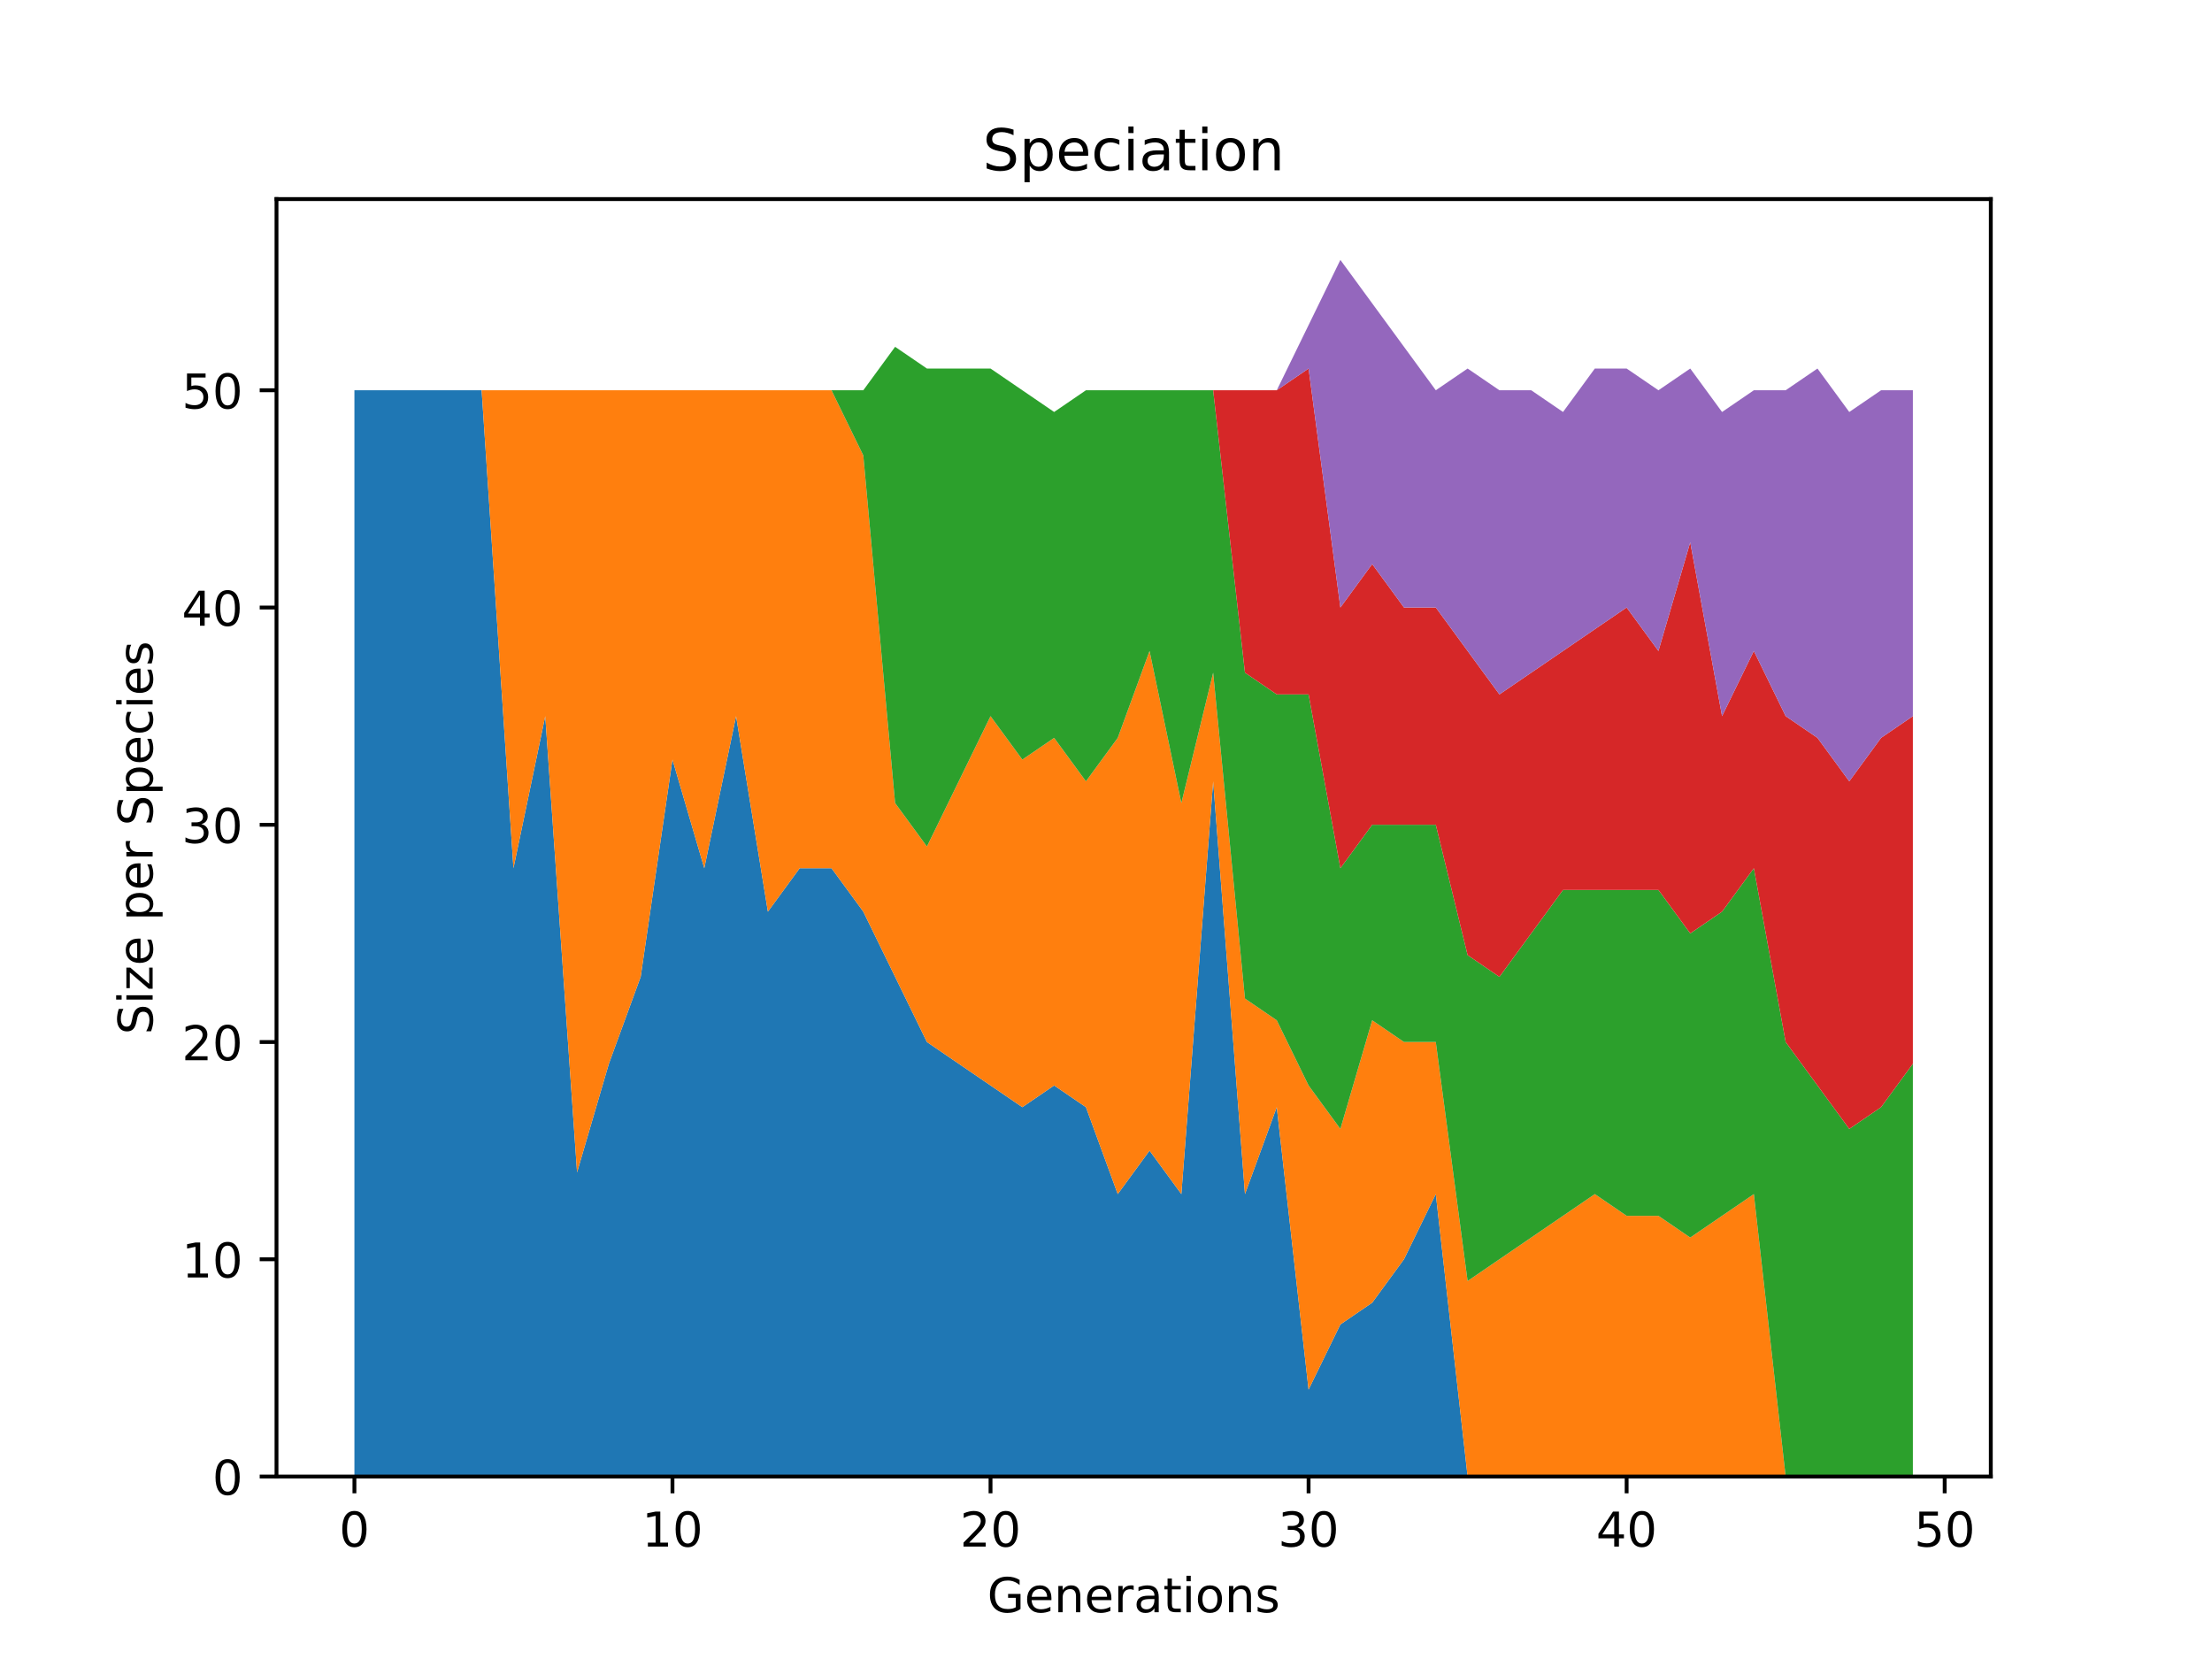 <?xml version="1.0" encoding="utf-8" standalone="no"?>
<!DOCTYPE svg PUBLIC "-//W3C//DTD SVG 1.1//EN"
  "http://www.w3.org/Graphics/SVG/1.1/DTD/svg11.dtd">
<!-- Created with matplotlib (https://matplotlib.org/) -->
<svg height="345.6pt" version="1.1" viewBox="0 0 460.8 345.6" width="460.8pt" xmlns="http://www.w3.org/2000/svg" xmlns:xlink="http://www.w3.org/1999/xlink">
 <defs>
  <style type="text/css">
*{stroke-linecap:butt;stroke-linejoin:round;}
  </style>
 </defs>
 <g id="figure_1">
  <g id="patch_1">
   <path d="M 0 345.6 
L 460.8 345.6 
L 460.8 0 
L 0 0 
z
" style="fill:#ffffff;"/>
  </g>
  <g id="axes_1">
   <g id="patch_2">
    <path d="M 57.6 307.584 
L 414.72 307.584 
L 414.72 41.472 
L 57.6 41.472 
z
" style="fill:#ffffff;"/>
   </g>
   <g id="PolyCollection_1">
    <path clip-path="url(#p97f38135a3)" d="M 73.833 81.298 
L 73.833 307.584 
L 80.458 307.584 
L 87.084 307.584 
L 93.71 307.584 
L 100.335 307.584 
L 106.961 307.584 
L 113.586 307.584 
L 120.212 307.584 
L 126.838 307.584 
L 133.463 307.584 
L 140.089 307.584 
L 146.714 307.584 
L 153.34 307.584 
L 159.966 307.584 
L 166.591 307.584 
L 173.217 307.584 
L 179.842 307.584 
L 186.468 307.584 
L 193.094 307.584 
L 199.719 307.584 
L 206.345 307.584 
L 212.97 307.584 
L 219.596 307.584 
L 226.222 307.584 
L 232.847 307.584 
L 239.473 307.584 
L 246.098 307.584 
L 252.724 307.584 
L 259.35 307.584 
L 265.975 307.584 
L 272.601 307.584 
L 279.226 307.584 
L 285.852 307.584 
L 292.478 307.584 
L 299.103 307.584 
L 305.729 307.584 
L 312.354 307.584 
L 318.98 307.584 
L 325.606 307.584 
L 332.231 307.584 
L 338.857 307.584 
L 345.482 307.584 
L 352.108 307.584 
L 358.734 307.584 
L 365.359 307.584 
L 371.985 307.584 
L 378.61 307.584 
L 385.236 307.584 
L 391.862 307.584 
L 398.487 307.584 
L 398.487 307.584 
L 398.487 307.584 
L 391.862 307.584 
L 385.236 307.584 
L 378.61 307.584 
L 371.985 307.584 
L 365.359 307.584 
L 358.734 307.584 
L 352.108 307.584 
L 345.482 307.584 
L 338.857 307.584 
L 332.231 307.584 
L 325.606 307.584 
L 318.98 307.584 
L 312.354 307.584 
L 305.729 307.584 
L 299.103 248.75 
L 292.478 262.327 
L 285.852 271.378 
L 279.226 275.904 
L 272.601 289.481 
L 265.975 230.647 
L 259.35 248.75 
L 252.724 162.761 
L 246.098 248.75 
L 239.473 239.698 
L 232.847 248.75 
L 226.222 230.647 
L 219.596 226.121 
L 212.97 230.647 
L 206.345 226.121 
L 199.719 221.595 
L 193.094 217.07 
L 186.468 203.493 
L 179.842 189.915 
L 173.217 180.864 
L 166.591 180.864 
L 159.966 189.915 
L 153.34 149.184 
L 146.714 180.864 
L 140.089 158.235 
L 133.463 203.493 
L 126.838 221.595 
L 120.212 244.224 
L 113.586 149.184 
L 106.961 180.864 
L 100.335 81.298 
L 93.71 81.298 
L 87.084 81.298 
L 80.458 81.298 
L 73.833 81.298 
z
" style="fill:#1f77b4;"/>
   </g>
   <g id="PolyCollection_2">
    <path clip-path="url(#p97f38135a3)" d="M 73.833 81.298 
L 73.833 81.298 
L 80.458 81.298 
L 87.084 81.298 
L 93.71 81.298 
L 100.335 81.298 
L 106.961 180.864 
L 113.586 149.184 
L 120.212 244.224 
L 126.838 221.595 
L 133.463 203.493 
L 140.089 158.235 
L 146.714 180.864 
L 153.34 149.184 
L 159.966 189.915 
L 166.591 180.864 
L 173.217 180.864 
L 179.842 189.915 
L 186.468 203.493 
L 193.094 217.07 
L 199.719 221.595 
L 206.345 226.121 
L 212.97 230.647 
L 219.596 226.121 
L 226.222 230.647 
L 232.847 248.75 
L 239.473 239.698 
L 246.098 248.75 
L 252.724 162.761 
L 259.35 248.75 
L 265.975 230.647 
L 272.601 289.481 
L 279.226 275.904 
L 285.852 271.378 
L 292.478 262.327 
L 299.103 248.75 
L 305.729 307.584 
L 312.354 307.584 
L 318.98 307.584 
L 325.606 307.584 
L 332.231 307.584 
L 338.857 307.584 
L 345.482 307.584 
L 352.108 307.584 
L 358.734 307.584 
L 365.359 307.584 
L 371.985 307.584 
L 378.61 307.584 
L 385.236 307.584 
L 391.862 307.584 
L 398.487 307.584 
L 398.487 307.584 
L 398.487 307.584 
L 391.862 307.584 
L 385.236 307.584 
L 378.61 307.584 
L 371.985 307.584 
L 365.359 248.75 
L 358.734 253.275 
L 352.108 257.801 
L 345.482 253.275 
L 338.857 253.275 
L 332.231 248.75 
L 325.606 253.275 
L 318.98 257.801 
L 312.354 262.327 
L 305.729 266.853 
L 299.103 217.07 
L 292.478 217.07 
L 285.852 212.544 
L 279.226 235.173 
L 272.601 226.121 
L 265.975 212.544 
L 259.35 208.018 
L 252.724 140.133 
L 246.098 167.287 
L 239.473 135.607 
L 232.847 153.71 
L 226.222 162.761 
L 219.596 153.71 
L 212.97 158.235 
L 206.345 149.184 
L 199.719 162.761 
L 193.094 176.338 
L 186.468 167.287 
L 179.842 94.875 
L 173.217 81.298 
L 166.591 81.298 
L 159.966 81.298 
L 153.34 81.298 
L 146.714 81.298 
L 140.089 81.298 
L 133.463 81.298 
L 126.838 81.298 
L 120.212 81.298 
L 113.586 81.298 
L 106.961 81.298 
L 100.335 81.298 
L 93.71 81.298 
L 87.084 81.298 
L 80.458 81.298 
L 73.833 81.298 
z
" style="fill:#ff7f0e;"/>
   </g>
   <g id="PolyCollection_3">
    <path clip-path="url(#p97f38135a3)" d="M 73.833 81.298 
L 73.833 81.298 
L 80.458 81.298 
L 87.084 81.298 
L 93.71 81.298 
L 100.335 81.298 
L 106.961 81.298 
L 113.586 81.298 
L 120.212 81.298 
L 126.838 81.298 
L 133.463 81.298 
L 140.089 81.298 
L 146.714 81.298 
L 153.34 81.298 
L 159.966 81.298 
L 166.591 81.298 
L 173.217 81.298 
L 179.842 94.875 
L 186.468 167.287 
L 193.094 176.338 
L 199.719 162.761 
L 206.345 149.184 
L 212.97 158.235 
L 219.596 153.71 
L 226.222 162.761 
L 232.847 153.71 
L 239.473 135.607 
L 246.098 167.287 
L 252.724 140.133 
L 259.35 208.018 
L 265.975 212.544 
L 272.601 226.121 
L 279.226 235.173 
L 285.852 212.544 
L 292.478 217.07 
L 299.103 217.07 
L 305.729 266.853 
L 312.354 262.327 
L 318.98 257.801 
L 325.606 253.275 
L 332.231 248.75 
L 338.857 253.275 
L 345.482 253.275 
L 352.108 257.801 
L 358.734 253.275 
L 365.359 248.75 
L 371.985 307.584 
L 378.61 307.584 
L 385.236 307.584 
L 391.862 307.584 
L 398.487 307.584 
L 398.487 221.595 
L 398.487 221.595 
L 391.862 230.647 
L 385.236 235.173 
L 378.61 226.121 
L 371.985 217.07 
L 365.359 180.864 
L 358.734 189.915 
L 352.108 194.441 
L 345.482 185.39 
L 338.857 185.39 
L 332.231 185.39 
L 325.606 185.39 
L 318.98 194.441 
L 312.354 203.493 
L 305.729 198.967 
L 299.103 171.813 
L 292.478 171.813 
L 285.852 171.813 
L 279.226 180.864 
L 272.601 144.658 
L 265.975 144.658 
L 259.35 140.133 
L 252.724 81.298 
L 246.098 81.298 
L 239.473 81.298 
L 232.847 81.298 
L 226.222 81.298 
L 219.596 85.824 
L 212.97 81.298 
L 206.345 76.773 
L 199.719 76.773 
L 193.094 76.773 
L 186.468 72.247 
L 179.842 81.298 
L 173.217 81.298 
L 166.591 81.298 
L 159.966 81.298 
L 153.34 81.298 
L 146.714 81.298 
L 140.089 81.298 
L 133.463 81.298 
L 126.838 81.298 
L 120.212 81.298 
L 113.586 81.298 
L 106.961 81.298 
L 100.335 81.298 
L 93.71 81.298 
L 87.084 81.298 
L 80.458 81.298 
L 73.833 81.298 
z
" style="fill:#2ca02c;"/>
   </g>
   <g id="PolyCollection_4">
    <path clip-path="url(#p97f38135a3)" d="M 73.833 81.298 
L 73.833 81.298 
L 80.458 81.298 
L 87.084 81.298 
L 93.71 81.298 
L 100.335 81.298 
L 106.961 81.298 
L 113.586 81.298 
L 120.212 81.298 
L 126.838 81.298 
L 133.463 81.298 
L 140.089 81.298 
L 146.714 81.298 
L 153.34 81.298 
L 159.966 81.298 
L 166.591 81.298 
L 173.217 81.298 
L 179.842 81.298 
L 186.468 72.247 
L 193.094 76.773 
L 199.719 76.773 
L 206.345 76.773 
L 212.97 81.298 
L 219.596 85.824 
L 226.222 81.298 
L 232.847 81.298 
L 239.473 81.298 
L 246.098 81.298 
L 252.724 81.298 
L 259.35 140.133 
L 265.975 144.658 
L 272.601 144.658 
L 279.226 180.864 
L 285.852 171.813 
L 292.478 171.813 
L 299.103 171.813 
L 305.729 198.967 
L 312.354 203.493 
L 318.98 194.441 
L 325.606 185.39 
L 332.231 185.39 
L 338.857 185.39 
L 345.482 185.39 
L 352.108 194.441 
L 358.734 189.915 
L 365.359 180.864 
L 371.985 217.07 
L 378.61 226.121 
L 385.236 235.173 
L 391.862 230.647 
L 398.487 221.595 
L 398.487 149.184 
L 398.487 149.184 
L 391.862 153.71 
L 385.236 162.761 
L 378.61 153.71 
L 371.985 149.184 
L 365.359 135.607 
L 358.734 149.184 
L 352.108 112.978 
L 345.482 135.607 
L 338.857 126.555 
L 332.231 131.081 
L 325.606 135.607 
L 318.98 140.133 
L 312.354 144.658 
L 305.729 135.607 
L 299.103 126.555 
L 292.478 126.555 
L 285.852 117.504 
L 279.226 126.555 
L 272.601 76.773 
L 265.975 81.298 
L 259.35 81.298 
L 252.724 81.298 
L 246.098 81.298 
L 239.473 81.298 
L 232.847 81.298 
L 226.222 81.298 
L 219.596 85.824 
L 212.97 81.298 
L 206.345 76.773 
L 199.719 76.773 
L 193.094 76.773 
L 186.468 72.247 
L 179.842 81.298 
L 173.217 81.298 
L 166.591 81.298 
L 159.966 81.298 
L 153.34 81.298 
L 146.714 81.298 
L 140.089 81.298 
L 133.463 81.298 
L 126.838 81.298 
L 120.212 81.298 
L 113.586 81.298 
L 106.961 81.298 
L 100.335 81.298 
L 93.71 81.298 
L 87.084 81.298 
L 80.458 81.298 
L 73.833 81.298 
z
" style="fill:#d62728;"/>
   </g>
   <g id="PolyCollection_5">
    <path clip-path="url(#p97f38135a3)" d="M 73.833 81.298 
L 73.833 81.298 
L 80.458 81.298 
L 87.084 81.298 
L 93.71 81.298 
L 100.335 81.298 
L 106.961 81.298 
L 113.586 81.298 
L 120.212 81.298 
L 126.838 81.298 
L 133.463 81.298 
L 140.089 81.298 
L 146.714 81.298 
L 153.34 81.298 
L 159.966 81.298 
L 166.591 81.298 
L 173.217 81.298 
L 179.842 81.298 
L 186.468 72.247 
L 193.094 76.773 
L 199.719 76.773 
L 206.345 76.773 
L 212.97 81.298 
L 219.596 85.824 
L 226.222 81.298 
L 232.847 81.298 
L 239.473 81.298 
L 246.098 81.298 
L 252.724 81.298 
L 259.35 81.298 
L 265.975 81.298 
L 272.601 76.773 
L 279.226 126.555 
L 285.852 117.504 
L 292.478 126.555 
L 299.103 126.555 
L 305.729 135.607 
L 312.354 144.658 
L 318.98 140.133 
L 325.606 135.607 
L 332.231 131.081 
L 338.857 126.555 
L 345.482 135.607 
L 352.108 112.978 
L 358.734 149.184 
L 365.359 135.607 
L 371.985 149.184 
L 378.61 153.71 
L 385.236 162.761 
L 391.862 153.71 
L 398.487 149.184 
L 398.487 81.298 
L 398.487 81.298 
L 391.862 81.298 
L 385.236 85.824 
L 378.61 76.773 
L 371.985 81.298 
L 365.359 81.298 
L 358.734 85.824 
L 352.108 76.773 
L 345.482 81.298 
L 338.857 76.773 
L 332.231 76.773 
L 325.606 85.824 
L 318.98 81.298 
L 312.354 81.298 
L 305.729 76.773 
L 299.103 81.298 
L 292.478 72.247 
L 285.852 63.195 
L 279.226 54.144 
L 272.601 67.721 
L 265.975 81.298 
L 259.35 81.298 
L 252.724 81.298 
L 246.098 81.298 
L 239.473 81.298 
L 232.847 81.298 
L 226.222 81.298 
L 219.596 85.824 
L 212.97 81.298 
L 206.345 76.773 
L 199.719 76.773 
L 193.094 76.773 
L 186.468 72.247 
L 179.842 81.298 
L 173.217 81.298 
L 166.591 81.298 
L 159.966 81.298 
L 153.34 81.298 
L 146.714 81.298 
L 140.089 81.298 
L 133.463 81.298 
L 126.838 81.298 
L 120.212 81.298 
L 113.586 81.298 
L 106.961 81.298 
L 100.335 81.298 
L 93.71 81.298 
L 87.084 81.298 
L 80.458 81.298 
L 73.833 81.298 
z
" style="fill:#9467bd;"/>
   </g>
   <g id="matplotlib.axis_1">
    <g id="xtick_1">
     <g id="line2d_1">
      <defs>
       <path d="M 0 0 
L 0 3.5 
" id="m50722b10a4" style="stroke:#000000;stroke-width:0.8;"/>
      </defs>
      <g>
       <use style="stroke:#000000;stroke-width:0.8;" x="73.833" xlink:href="#m50722b10a4" y="307.584"/>
      </g>
     </g>
     <g id="text_1">
      <!-- 0 -->
      <defs>
       <path d="M 31.781 66.406 
Q 24.172 66.406 20.328 58.906 
Q 16.5 51.422 16.5 36.375 
Q 16.5 21.391 20.328 13.891 
Q 24.172 6.391 31.781 6.391 
Q 39.453 6.391 43.281 13.891 
Q 47.125 21.391 47.125 36.375 
Q 47.125 51.422 43.281 58.906 
Q 39.453 66.406 31.781 66.406 
z
M 31.781 74.219 
Q 44.047 74.219 50.516 64.516 
Q 56.984 54.828 56.984 36.375 
Q 56.984 17.969 50.516 8.266 
Q 44.047 -1.422 31.781 -1.422 
Q 19.531 -1.422 13.062 8.266 
Q 6.594 17.969 6.594 36.375 
Q 6.594 54.828 13.062 64.516 
Q 19.531 74.219 31.781 74.219 
z
" id="DejaVuSans-48"/>
      </defs>
      <g transform="translate(70.651 322.182)scale(0.1 -0.1)">
       <use xlink:href="#DejaVuSans-48"/>
      </g>
     </g>
    </g>
    <g id="xtick_2">
     <g id="line2d_2">
      <g>
       <use style="stroke:#000000;stroke-width:0.8;" x="140.089" xlink:href="#m50722b10a4" y="307.584"/>
      </g>
     </g>
     <g id="text_2">
      <!-- 10 -->
      <defs>
       <path d="M 12.406 8.297 
L 28.516 8.297 
L 28.516 63.922 
L 10.984 60.406 
L 10.984 69.391 
L 28.422 72.906 
L 38.281 72.906 
L 38.281 8.297 
L 54.391 8.297 
L 54.391 0 
L 12.406 0 
z
" id="DejaVuSans-49"/>
      </defs>
      <g transform="translate(133.726 322.182)scale(0.1 -0.1)">
       <use xlink:href="#DejaVuSans-49"/>
       <use x="63.623" xlink:href="#DejaVuSans-48"/>
      </g>
     </g>
    </g>
    <g id="xtick_3">
     <g id="line2d_3">
      <g>
       <use style="stroke:#000000;stroke-width:0.8;" x="206.345" xlink:href="#m50722b10a4" y="307.584"/>
      </g>
     </g>
     <g id="text_3">
      <!-- 20 -->
      <defs>
       <path d="M 19.188 8.297 
L 53.609 8.297 
L 53.609 0 
L 7.328 0 
L 7.328 8.297 
Q 12.938 14.109 22.625 23.891 
Q 32.328 33.688 34.812 36.531 
Q 39.547 41.844 41.422 45.531 
Q 43.312 49.219 43.312 52.781 
Q 43.312 58.594 39.234 62.25 
Q 35.156 65.922 28.609 65.922 
Q 23.969 65.922 18.812 64.312 
Q 13.672 62.703 7.812 59.422 
L 7.812 69.391 
Q 13.766 71.781 18.938 73 
Q 24.125 74.219 28.422 74.219 
Q 39.75 74.219 46.484 68.547 
Q 53.219 62.891 53.219 53.422 
Q 53.219 48.922 51.531 44.891 
Q 49.859 40.875 45.406 35.406 
Q 44.188 33.984 37.641 27.219 
Q 31.109 20.453 19.188 8.297 
z
" id="DejaVuSans-50"/>
      </defs>
      <g transform="translate(199.982 322.182)scale(0.1 -0.1)">
       <use xlink:href="#DejaVuSans-50"/>
       <use x="63.623" xlink:href="#DejaVuSans-48"/>
      </g>
     </g>
    </g>
    <g id="xtick_4">
     <g id="line2d_4">
      <g>
       <use style="stroke:#000000;stroke-width:0.8;" x="272.601" xlink:href="#m50722b10a4" y="307.584"/>
      </g>
     </g>
     <g id="text_4">
      <!-- 30 -->
      <defs>
       <path d="M 40.578 39.312 
Q 47.656 37.797 51.625 33 
Q 55.609 28.219 55.609 21.188 
Q 55.609 10.406 48.188 4.484 
Q 40.766 -1.422 27.094 -1.422 
Q 22.516 -1.422 17.656 -0.516 
Q 12.797 0.391 7.625 2.203 
L 7.625 11.719 
Q 11.719 9.328 16.594 8.109 
Q 21.484 6.891 26.812 6.891 
Q 36.078 6.891 40.938 10.547 
Q 45.797 14.203 45.797 21.188 
Q 45.797 27.641 41.281 31.266 
Q 36.766 34.906 28.719 34.906 
L 20.219 34.906 
L 20.219 43.016 
L 29.109 43.016 
Q 36.375 43.016 40.234 45.922 
Q 44.094 48.828 44.094 54.297 
Q 44.094 59.906 40.109 62.906 
Q 36.141 65.922 28.719 65.922 
Q 24.656 65.922 20.016 65.031 
Q 15.375 64.156 9.812 62.312 
L 9.812 71.094 
Q 15.438 72.656 20.344 73.438 
Q 25.25 74.219 29.594 74.219 
Q 40.828 74.219 47.359 69.109 
Q 53.906 64.016 53.906 55.328 
Q 53.906 49.266 50.438 45.094 
Q 46.969 40.922 40.578 39.312 
z
" id="DejaVuSans-51"/>
      </defs>
      <g transform="translate(266.238 322.182)scale(0.1 -0.1)">
       <use xlink:href="#DejaVuSans-51"/>
       <use x="63.623" xlink:href="#DejaVuSans-48"/>
      </g>
     </g>
    </g>
    <g id="xtick_5">
     <g id="line2d_5">
      <g>
       <use style="stroke:#000000;stroke-width:0.8;" x="338.857" xlink:href="#m50722b10a4" y="307.584"/>
      </g>
     </g>
     <g id="text_5">
      <!-- 40 -->
      <defs>
       <path d="M 37.797 64.312 
L 12.891 25.391 
L 37.797 25.391 
z
M 35.203 72.906 
L 47.609 72.906 
L 47.609 25.391 
L 58.016 25.391 
L 58.016 17.188 
L 47.609 17.188 
L 47.609 0 
L 37.797 0 
L 37.797 17.188 
L 4.891 17.188 
L 4.891 26.703 
z
" id="DejaVuSans-52"/>
      </defs>
      <g transform="translate(332.494 322.182)scale(0.1 -0.1)">
       <use xlink:href="#DejaVuSans-52"/>
       <use x="63.623" xlink:href="#DejaVuSans-48"/>
      </g>
     </g>
    </g>
    <g id="xtick_6">
     <g id="line2d_6">
      <g>
       <use style="stroke:#000000;stroke-width:0.8;" x="405.113" xlink:href="#m50722b10a4" y="307.584"/>
      </g>
     </g>
     <g id="text_6">
      <!-- 50 -->
      <defs>
       <path d="M 10.797 72.906 
L 49.516 72.906 
L 49.516 64.594 
L 19.828 64.594 
L 19.828 46.734 
Q 21.969 47.469 24.109 47.828 
Q 26.266 48.188 28.422 48.188 
Q 40.625 48.188 47.75 41.5 
Q 54.891 34.812 54.891 23.391 
Q 54.891 11.625 47.562 5.094 
Q 40.234 -1.422 26.906 -1.422 
Q 22.312 -1.422 17.547 -0.641 
Q 12.797 0.141 7.719 1.703 
L 7.719 11.625 
Q 12.109 9.234 16.797 8.062 
Q 21.484 6.891 26.703 6.891 
Q 35.156 6.891 40.078 11.328 
Q 45.016 15.766 45.016 23.391 
Q 45.016 31 40.078 35.438 
Q 35.156 39.891 26.703 39.891 
Q 22.75 39.891 18.812 39.016 
Q 14.891 38.141 10.797 36.281 
z
" id="DejaVuSans-53"/>
      </defs>
      <g transform="translate(398.75 322.182)scale(0.1 -0.1)">
       <use xlink:href="#DejaVuSans-53"/>
       <use x="63.623" xlink:href="#DejaVuSans-48"/>
      </g>
     </g>
    </g>
    <g id="text_7">
     <!-- Generations -->
     <defs>
      <path d="M 59.516 10.406 
L 59.516 29.984 
L 43.406 29.984 
L 43.406 38.094 
L 69.281 38.094 
L 69.281 6.781 
Q 63.578 2.734 56.688 0.656 
Q 49.812 -1.422 42 -1.422 
Q 24.906 -1.422 15.25 8.562 
Q 5.609 18.562 5.609 36.375 
Q 5.609 54.25 15.25 64.234 
Q 24.906 74.219 42 74.219 
Q 49.125 74.219 55.547 72.453 
Q 61.969 70.703 67.391 67.281 
L 67.391 56.781 
Q 61.922 61.422 55.766 63.766 
Q 49.609 66.109 42.828 66.109 
Q 29.438 66.109 22.719 58.641 
Q 16.016 51.172 16.016 36.375 
Q 16.016 21.625 22.719 14.156 
Q 29.438 6.688 42.828 6.688 
Q 48.047 6.688 52.141 7.594 
Q 56.25 8.5 59.516 10.406 
z
" id="DejaVuSans-71"/>
      <path d="M 56.203 29.594 
L 56.203 25.203 
L 14.891 25.203 
Q 15.484 15.922 20.484 11.062 
Q 25.484 6.203 34.422 6.203 
Q 39.594 6.203 44.453 7.469 
Q 49.312 8.734 54.109 11.281 
L 54.109 2.781 
Q 49.266 0.734 44.188 -0.344 
Q 39.109 -1.422 33.891 -1.422 
Q 20.797 -1.422 13.156 6.188 
Q 5.516 13.812 5.516 26.812 
Q 5.516 40.234 12.766 48.109 
Q 20.016 56 32.328 56 
Q 43.359 56 49.781 48.891 
Q 56.203 41.797 56.203 29.594 
z
M 47.219 32.234 
Q 47.125 39.594 43.094 43.984 
Q 39.062 48.391 32.422 48.391 
Q 24.906 48.391 20.391 44.141 
Q 15.875 39.891 15.188 32.172 
z
" id="DejaVuSans-101"/>
      <path d="M 54.891 33.016 
L 54.891 0 
L 45.906 0 
L 45.906 32.719 
Q 45.906 40.484 42.875 44.328 
Q 39.844 48.188 33.797 48.188 
Q 26.516 48.188 22.312 43.547 
Q 18.109 38.922 18.109 30.906 
L 18.109 0 
L 9.078 0 
L 9.078 54.688 
L 18.109 54.688 
L 18.109 46.188 
Q 21.344 51.125 25.703 53.562 
Q 30.078 56 35.797 56 
Q 45.219 56 50.047 50.172 
Q 54.891 44.344 54.891 33.016 
z
" id="DejaVuSans-110"/>
      <path d="M 41.109 46.297 
Q 39.594 47.172 37.812 47.578 
Q 36.031 48 33.891 48 
Q 26.266 48 22.188 43.047 
Q 18.109 38.094 18.109 28.812 
L 18.109 0 
L 9.078 0 
L 9.078 54.688 
L 18.109 54.688 
L 18.109 46.188 
Q 20.953 51.172 25.484 53.578 
Q 30.031 56 36.531 56 
Q 37.453 56 38.578 55.875 
Q 39.703 55.766 41.062 55.516 
z
" id="DejaVuSans-114"/>
      <path d="M 34.281 27.484 
Q 23.391 27.484 19.188 25 
Q 14.984 22.516 14.984 16.5 
Q 14.984 11.719 18.141 8.906 
Q 21.297 6.109 26.703 6.109 
Q 34.188 6.109 38.703 11.406 
Q 43.219 16.703 43.219 25.484 
L 43.219 27.484 
z
M 52.203 31.203 
L 52.203 0 
L 43.219 0 
L 43.219 8.297 
Q 40.141 3.328 35.547 0.953 
Q 30.953 -1.422 24.312 -1.422 
Q 15.922 -1.422 10.953 3.297 
Q 6 8.016 6 15.922 
Q 6 25.141 12.172 29.828 
Q 18.359 34.516 30.609 34.516 
L 43.219 34.516 
L 43.219 35.406 
Q 43.219 41.609 39.141 45 
Q 35.062 48.391 27.688 48.391 
Q 23 48.391 18.547 47.266 
Q 14.109 46.141 10.016 43.891 
L 10.016 52.203 
Q 14.938 54.109 19.578 55.047 
Q 24.219 56 28.609 56 
Q 40.484 56 46.344 49.844 
Q 52.203 43.703 52.203 31.203 
z
" id="DejaVuSans-97"/>
      <path d="M 18.312 70.219 
L 18.312 54.688 
L 36.812 54.688 
L 36.812 47.703 
L 18.312 47.703 
L 18.312 18.016 
Q 18.312 11.328 20.141 9.422 
Q 21.969 7.516 27.594 7.516 
L 36.812 7.516 
L 36.812 0 
L 27.594 0 
Q 17.188 0 13.234 3.875 
Q 9.281 7.766 9.281 18.016 
L 9.281 47.703 
L 2.688 47.703 
L 2.688 54.688 
L 9.281 54.688 
L 9.281 70.219 
z
" id="DejaVuSans-116"/>
      <path d="M 9.422 54.688 
L 18.406 54.688 
L 18.406 0 
L 9.422 0 
z
M 9.422 75.984 
L 18.406 75.984 
L 18.406 64.594 
L 9.422 64.594 
z
" id="DejaVuSans-105"/>
      <path d="M 30.609 48.391 
Q 23.391 48.391 19.188 42.75 
Q 14.984 37.109 14.984 27.297 
Q 14.984 17.484 19.156 11.844 
Q 23.344 6.203 30.609 6.203 
Q 37.797 6.203 41.984 11.859 
Q 46.188 17.531 46.188 27.297 
Q 46.188 37.016 41.984 42.703 
Q 37.797 48.391 30.609 48.391 
z
M 30.609 56 
Q 42.328 56 49.016 48.375 
Q 55.719 40.766 55.719 27.297 
Q 55.719 13.875 49.016 6.219 
Q 42.328 -1.422 30.609 -1.422 
Q 18.844 -1.422 12.172 6.219 
Q 5.516 13.875 5.516 27.297 
Q 5.516 40.766 12.172 48.375 
Q 18.844 56 30.609 56 
z
" id="DejaVuSans-111"/>
      <path d="M 44.281 53.078 
L 44.281 44.578 
Q 40.484 46.531 36.375 47.5 
Q 32.281 48.484 27.875 48.484 
Q 21.188 48.484 17.844 46.438 
Q 14.5 44.391 14.5 40.281 
Q 14.5 37.156 16.891 35.375 
Q 19.281 33.594 26.516 31.984 
L 29.594 31.297 
Q 39.156 29.25 43.188 25.516 
Q 47.219 21.781 47.219 15.094 
Q 47.219 7.469 41.188 3.016 
Q 35.156 -1.422 24.609 -1.422 
Q 20.219 -1.422 15.453 -0.562 
Q 10.688 0.297 5.422 2 
L 5.422 11.281 
Q 10.406 8.688 15.234 7.391 
Q 20.062 6.109 24.812 6.109 
Q 31.156 6.109 34.562 8.281 
Q 37.984 10.453 37.984 14.406 
Q 37.984 18.062 35.516 20.016 
Q 33.062 21.969 24.703 23.781 
L 21.578 24.516 
Q 13.234 26.266 9.516 29.906 
Q 5.812 33.547 5.812 39.891 
Q 5.812 47.609 11.281 51.797 
Q 16.75 56 26.812 56 
Q 31.781 56 36.172 55.266 
Q 40.578 54.547 44.281 53.078 
z
" id="DejaVuSans-115"/>
     </defs>
     <g transform="translate(205.662 335.861)scale(0.1 -0.1)">
      <use xlink:href="#DejaVuSans-71"/>
      <use x="77.49" xlink:href="#DejaVuSans-101"/>
      <use x="139.014" xlink:href="#DejaVuSans-110"/>
      <use x="202.393" xlink:href="#DejaVuSans-101"/>
      <use x="263.916" xlink:href="#DejaVuSans-114"/>
      <use x="305.029" xlink:href="#DejaVuSans-97"/>
      <use x="366.309" xlink:href="#DejaVuSans-116"/>
      <use x="405.518" xlink:href="#DejaVuSans-105"/>
      <use x="433.301" xlink:href="#DejaVuSans-111"/>
      <use x="494.482" xlink:href="#DejaVuSans-110"/>
      <use x="557.861" xlink:href="#DejaVuSans-115"/>
     </g>
    </g>
   </g>
   <g id="matplotlib.axis_2">
    <g id="ytick_1">
     <g id="line2d_7">
      <defs>
       <path d="M 0 0 
L -3.5 0 
" id="m8f6c9197a7" style="stroke:#000000;stroke-width:0.8;"/>
      </defs>
      <g>
       <use style="stroke:#000000;stroke-width:0.8;" x="57.6" xlink:href="#m8f6c9197a7" y="307.584"/>
      </g>
     </g>
     <g id="text_8">
      <!-- 0 -->
      <g transform="translate(44.237 311.383)scale(0.1 -0.1)">
       <use xlink:href="#DejaVuSans-48"/>
      </g>
     </g>
    </g>
    <g id="ytick_2">
     <g id="line2d_8">
      <g>
       <use style="stroke:#000000;stroke-width:0.8;" x="57.6" xlink:href="#m8f6c9197a7" y="262.327"/>
      </g>
     </g>
     <g id="text_9">
      <!-- 10 -->
      <g transform="translate(37.875 266.126)scale(0.1 -0.1)">
       <use xlink:href="#DejaVuSans-49"/>
       <use x="63.623" xlink:href="#DejaVuSans-48"/>
      </g>
     </g>
    </g>
    <g id="ytick_3">
     <g id="line2d_9">
      <g>
       <use style="stroke:#000000;stroke-width:0.8;" x="57.6" xlink:href="#m8f6c9197a7" y="217.07"/>
      </g>
     </g>
     <g id="text_10">
      <!-- 20 -->
      <g transform="translate(37.875 220.869)scale(0.1 -0.1)">
       <use xlink:href="#DejaVuSans-50"/>
       <use x="63.623" xlink:href="#DejaVuSans-48"/>
      </g>
     </g>
    </g>
    <g id="ytick_4">
     <g id="line2d_10">
      <g>
       <use style="stroke:#000000;stroke-width:0.8;" x="57.6" xlink:href="#m8f6c9197a7" y="171.813"/>
      </g>
     </g>
     <g id="text_11">
      <!-- 30 -->
      <g transform="translate(37.875 175.612)scale(0.1 -0.1)">
       <use xlink:href="#DejaVuSans-51"/>
       <use x="63.623" xlink:href="#DejaVuSans-48"/>
      </g>
     </g>
    </g>
    <g id="ytick_5">
     <g id="line2d_11">
      <g>
       <use style="stroke:#000000;stroke-width:0.8;" x="57.6" xlink:href="#m8f6c9197a7" y="126.555"/>
      </g>
     </g>
     <g id="text_12">
      <!-- 40 -->
      <g transform="translate(37.875 130.355)scale(0.1 -0.1)">
       <use xlink:href="#DejaVuSans-52"/>
       <use x="63.623" xlink:href="#DejaVuSans-48"/>
      </g>
     </g>
    </g>
    <g id="ytick_6">
     <g id="line2d_12">
      <g>
       <use style="stroke:#000000;stroke-width:0.8;" x="57.6" xlink:href="#m8f6c9197a7" y="81.298"/>
      </g>
     </g>
     <g id="text_13">
      <!-- 50 -->
      <g transform="translate(37.875 85.098)scale(0.1 -0.1)">
       <use xlink:href="#DejaVuSans-53"/>
       <use x="63.623" xlink:href="#DejaVuSans-48"/>
      </g>
     </g>
    </g>
    <g id="text_14">
     <!-- Size per Species -->
     <defs>
      <path d="M 53.516 70.516 
L 53.516 60.891 
Q 47.906 63.578 42.922 64.891 
Q 37.938 66.219 33.297 66.219 
Q 25.25 66.219 20.875 63.094 
Q 16.5 59.969 16.5 54.203 
Q 16.5 49.359 19.406 46.891 
Q 22.312 44.438 30.422 42.922 
L 36.375 41.703 
Q 47.406 39.594 52.656 34.297 
Q 57.906 29 57.906 20.125 
Q 57.906 9.516 50.797 4.047 
Q 43.703 -1.422 29.984 -1.422 
Q 24.812 -1.422 18.969 -0.25 
Q 13.141 0.922 6.891 3.219 
L 6.891 13.375 
Q 12.891 10.016 18.656 8.297 
Q 24.422 6.594 29.984 6.594 
Q 38.422 6.594 43.016 9.906 
Q 47.609 13.234 47.609 19.391 
Q 47.609 24.75 44.312 27.781 
Q 41.016 30.812 33.5 32.328 
L 27.484 33.5 
Q 16.453 35.688 11.516 40.375 
Q 6.594 45.062 6.594 53.422 
Q 6.594 63.094 13.406 68.656 
Q 20.219 74.219 32.172 74.219 
Q 37.312 74.219 42.625 73.281 
Q 47.953 72.359 53.516 70.516 
z
" id="DejaVuSans-83"/>
      <path d="M 5.516 54.688 
L 48.188 54.688 
L 48.188 46.484 
L 14.406 7.172 
L 48.188 7.172 
L 48.188 0 
L 4.297 0 
L 4.297 8.203 
L 38.094 47.516 
L 5.516 47.516 
z
" id="DejaVuSans-122"/>
      <path id="DejaVuSans-32"/>
      <path d="M 18.109 8.203 
L 18.109 -20.797 
L 9.078 -20.797 
L 9.078 54.688 
L 18.109 54.688 
L 18.109 46.391 
Q 20.953 51.266 25.266 53.625 
Q 29.594 56 35.594 56 
Q 45.562 56 51.781 48.094 
Q 58.016 40.188 58.016 27.297 
Q 58.016 14.406 51.781 6.484 
Q 45.562 -1.422 35.594 -1.422 
Q 29.594 -1.422 25.266 0.953 
Q 20.953 3.328 18.109 8.203 
z
M 48.688 27.297 
Q 48.688 37.203 44.609 42.844 
Q 40.531 48.484 33.406 48.484 
Q 26.266 48.484 22.188 42.844 
Q 18.109 37.203 18.109 27.297 
Q 18.109 17.391 22.188 11.75 
Q 26.266 6.109 33.406 6.109 
Q 40.531 6.109 44.609 11.75 
Q 48.688 17.391 48.688 27.297 
z
" id="DejaVuSans-112"/>
      <path d="M 48.781 52.594 
L 48.781 44.188 
Q 44.969 46.297 41.141 47.344 
Q 37.312 48.391 33.406 48.391 
Q 24.656 48.391 19.812 42.844 
Q 14.984 37.312 14.984 27.297 
Q 14.984 17.281 19.812 11.734 
Q 24.656 6.203 33.406 6.203 
Q 37.312 6.203 41.141 7.25 
Q 44.969 8.297 48.781 10.406 
L 48.781 2.094 
Q 45.016 0.344 40.984 -0.531 
Q 36.969 -1.422 32.422 -1.422 
Q 20.062 -1.422 12.781 6.344 
Q 5.516 14.109 5.516 27.297 
Q 5.516 40.672 12.859 48.328 
Q 20.219 56 33.016 56 
Q 37.156 56 41.109 55.141 
Q 45.062 54.297 48.781 52.594 
z
" id="DejaVuSans-99"/>
     </defs>
     <g transform="translate(31.795 215.521)rotate(-90)scale(0.1 -0.1)">
      <use xlink:href="#DejaVuSans-83"/>
      <use x="63.477" xlink:href="#DejaVuSans-105"/>
      <use x="91.26" xlink:href="#DejaVuSans-122"/>
      <use x="143.75" xlink:href="#DejaVuSans-101"/>
      <use x="205.273" xlink:href="#DejaVuSans-32"/>
      <use x="237.061" xlink:href="#DejaVuSans-112"/>
      <use x="300.537" xlink:href="#DejaVuSans-101"/>
      <use x="362.061" xlink:href="#DejaVuSans-114"/>
      <use x="403.174" xlink:href="#DejaVuSans-32"/>
      <use x="434.961" xlink:href="#DejaVuSans-83"/>
      <use x="498.438" xlink:href="#DejaVuSans-112"/>
      <use x="561.914" xlink:href="#DejaVuSans-101"/>
      <use x="623.438" xlink:href="#DejaVuSans-99"/>
      <use x="678.418" xlink:href="#DejaVuSans-105"/>
      <use x="706.201" xlink:href="#DejaVuSans-101"/>
      <use x="767.725" xlink:href="#DejaVuSans-115"/>
     </g>
    </g>
   </g>
   <g id="patch_3">
    <path d="M 57.6 307.584 
L 57.6 41.472 
" style="fill:none;stroke:#000000;stroke-linecap:square;stroke-linejoin:miter;stroke-width:0.8;"/>
   </g>
   <g id="patch_4">
    <path d="M 414.72 307.584 
L 414.72 41.472 
" style="fill:none;stroke:#000000;stroke-linecap:square;stroke-linejoin:miter;stroke-width:0.8;"/>
   </g>
   <g id="patch_5">
    <path d="M 57.6 307.584 
L 414.72 307.584 
" style="fill:none;stroke:#000000;stroke-linecap:square;stroke-linejoin:miter;stroke-width:0.8;"/>
   </g>
   <g id="patch_6">
    <path d="M 57.6 41.472 
L 414.72 41.472 
" style="fill:none;stroke:#000000;stroke-linecap:square;stroke-linejoin:miter;stroke-width:0.8;"/>
   </g>
   <g id="text_15">
    <!-- Speciation -->
    <g transform="translate(204.714 35.472)scale(0.12 -0.12)">
     <use xlink:href="#DejaVuSans-83"/>
     <use x="63.477" xlink:href="#DejaVuSans-112"/>
     <use x="126.953" xlink:href="#DejaVuSans-101"/>
     <use x="188.477" xlink:href="#DejaVuSans-99"/>
     <use x="243.457" xlink:href="#DejaVuSans-105"/>
     <use x="271.24" xlink:href="#DejaVuSans-97"/>
     <use x="332.52" xlink:href="#DejaVuSans-116"/>
     <use x="371.729" xlink:href="#DejaVuSans-105"/>
     <use x="399.512" xlink:href="#DejaVuSans-111"/>
     <use x="460.693" xlink:href="#DejaVuSans-110"/>
    </g>
   </g>
  </g>
 </g>
 <defs>
  <clipPath id="p97f38135a3">
   <rect height="266.112" width="357.12" x="57.6" y="41.472"/>
  </clipPath>
 </defs>
</svg>
